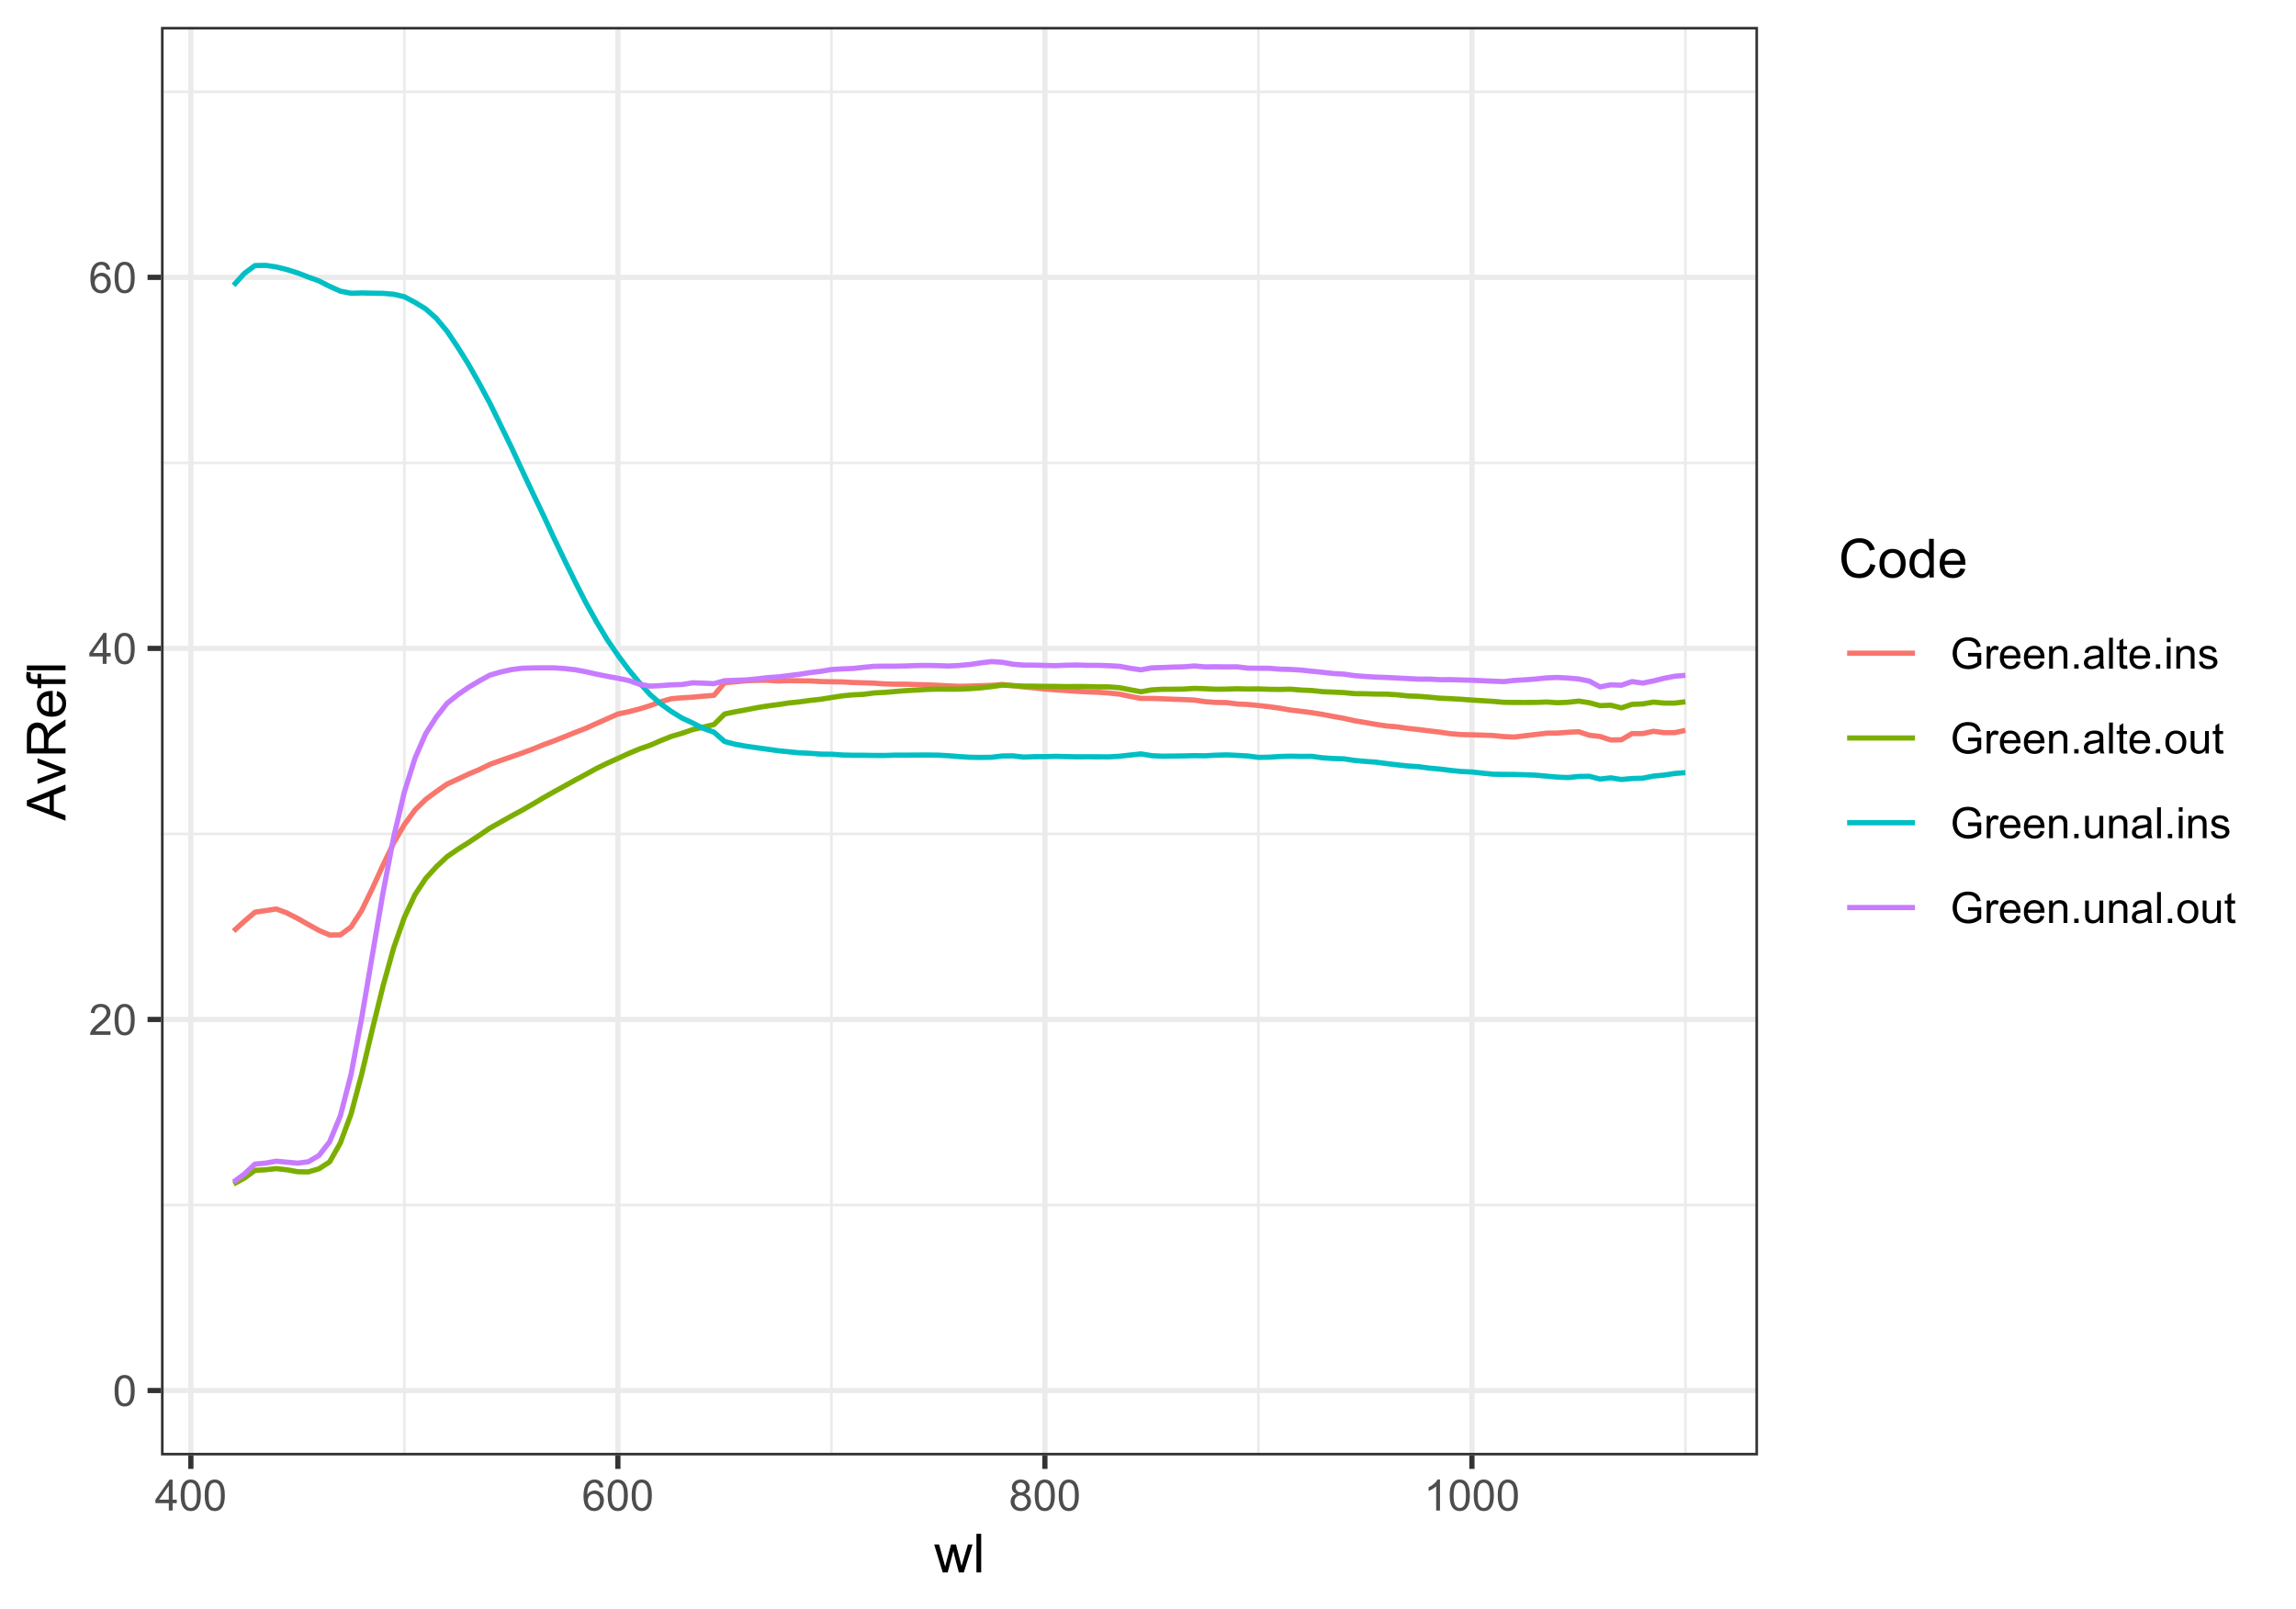 <?xml version="1.0" encoding="UTF-8"?>
<svg xmlns="http://www.w3.org/2000/svg" xmlns:xlink="http://www.w3.org/1999/xlink" width="468pt" height="328pt" viewBox="0 0 468 328" version="1.1">
<defs>
<g>
<symbol overflow="visible" id="glyph0-0">
<path style="stroke:none;" d="M 1.102 0 L 1.102 -5.5 L 5.5 -5.5 L 5.5 0 Z M 1.238 -0.137 L 5.363 -0.137 L 5.363 -5.363 L 1.238 -5.363 Z M 1.238 -0.137 "/>
</symbol>
<symbol overflow="visible" id="glyph0-1">
<path style="stroke:none;" d="M 0.367 -3.105 C 0.363 -3.848 0.438 -4.445 0.594 -4.902 C 0.742 -5.355 0.973 -5.707 1.277 -5.953 C 1.578 -6.199 1.957 -6.32 2.418 -6.324 C 2.754 -6.32 3.051 -6.254 3.309 -6.121 C 3.562 -5.984 3.773 -5.789 3.938 -5.531 C 4.102 -5.273 4.23 -4.961 4.328 -4.594 C 4.422 -4.227 4.469 -3.73 4.473 -3.105 C 4.469 -2.367 4.395 -1.77 4.242 -1.316 C 4.09 -0.859 3.863 -0.508 3.562 -0.262 C 3.258 -0.016 2.875 0.105 2.418 0.109 C 1.809 0.105 1.332 -0.109 0.988 -0.547 C 0.57 -1.066 0.363 -1.922 0.367 -3.105 Z M 1.16 -3.105 C 1.16 -2.07 1.281 -1.379 1.523 -1.039 C 1.766 -0.695 2.062 -0.527 2.418 -0.527 C 2.773 -0.527 3.074 -0.699 3.316 -1.043 C 3.559 -1.387 3.68 -2.074 3.68 -3.105 C 3.68 -4.145 3.559 -4.832 3.316 -5.172 C 3.074 -5.512 2.77 -5.684 2.41 -5.684 C 2.051 -5.684 1.77 -5.531 1.559 -5.234 C 1.293 -4.844 1.16 -4.137 1.16 -3.105 Z M 1.16 -3.105 "/>
</symbol>
<symbol overflow="visible" id="glyph0-2">
<path style="stroke:none;" d="M 4.43 -0.742 L 4.43 0 L 0.266 0 C 0.258 -0.188 0.289 -0.367 0.355 -0.539 C 0.461 -0.82 0.629 -1.098 0.863 -1.375 C 1.094 -1.648 1.434 -1.965 1.879 -2.328 C 2.562 -2.887 3.023 -3.332 3.266 -3.664 C 3.5 -3.988 3.621 -4.301 3.625 -4.594 C 3.621 -4.898 3.512 -5.156 3.297 -5.367 C 3.074 -5.578 2.789 -5.684 2.441 -5.684 C 2.066 -5.684 1.77 -5.57 1.547 -5.348 C 1.32 -5.125 1.207 -4.816 1.207 -4.422 L 0.414 -4.504 C 0.465 -5.094 0.668 -5.543 1.027 -5.855 C 1.379 -6.164 1.855 -6.32 2.457 -6.324 C 3.059 -6.32 3.539 -6.152 3.891 -5.82 C 4.242 -5.484 4.418 -5.07 4.422 -4.578 C 4.418 -4.32 4.367 -4.074 4.266 -3.832 C 4.164 -3.59 3.992 -3.332 3.754 -3.062 C 3.512 -2.793 3.113 -2.426 2.562 -1.957 C 2.094 -1.566 1.797 -1.301 1.664 -1.16 C 1.531 -1.02 1.422 -0.879 1.34 -0.742 Z M 4.43 -0.742 "/>
</symbol>
<symbol overflow="visible" id="glyph0-3">
<path style="stroke:none;" d="M 2.844 0 L 2.844 -1.508 L 0.113 -1.508 L 0.113 -2.219 L 2.988 -6.301 L 3.617 -6.301 L 3.617 -2.219 L 4.469 -2.219 L 4.469 -1.508 L 3.617 -1.508 L 3.617 0 Z M 2.844 -2.219 L 2.844 -5.059 L 0.871 -2.219 Z M 2.844 -2.219 "/>
</symbol>
<symbol overflow="visible" id="glyph0-4">
<path style="stroke:none;" d="M 4.379 -4.758 L 3.609 -4.695 C 3.539 -4.996 3.441 -5.219 3.316 -5.359 C 3.105 -5.574 2.848 -5.684 2.543 -5.688 C 2.297 -5.684 2.078 -5.617 1.895 -5.484 C 1.648 -5.305 1.457 -5.043 1.32 -4.703 C 1.176 -4.363 1.105 -3.879 1.102 -3.25 C 1.285 -3.531 1.512 -3.742 1.781 -3.879 C 2.051 -4.016 2.332 -4.082 2.629 -4.086 C 3.141 -4.082 3.578 -3.895 3.945 -3.516 C 4.305 -3.137 4.488 -2.645 4.492 -2.047 C 4.488 -1.648 4.402 -1.281 4.234 -0.941 C 4.062 -0.602 3.828 -0.34 3.531 -0.16 C 3.23 0.02 2.895 0.105 2.52 0.109 C 1.871 0.105 1.344 -0.129 0.941 -0.602 C 0.531 -1.074 0.328 -1.855 0.332 -2.949 C 0.328 -4.16 0.551 -5.047 1.004 -5.602 C 1.395 -6.082 1.926 -6.32 2.59 -6.324 C 3.086 -6.32 3.492 -6.184 3.809 -5.906 C 4.125 -5.629 4.312 -5.246 4.379 -4.758 Z M 1.219 -2.039 C 1.219 -1.773 1.273 -1.516 1.387 -1.273 C 1.5 -1.027 1.66 -0.844 1.863 -0.719 C 2.066 -0.59 2.277 -0.527 2.504 -0.527 C 2.828 -0.527 3.109 -0.656 3.348 -0.922 C 3.578 -1.184 3.695 -1.543 3.699 -2 C 3.695 -2.43 3.582 -2.773 3.352 -3.027 C 3.117 -3.273 2.824 -3.398 2.477 -3.402 C 2.121 -3.398 1.824 -3.273 1.582 -3.027 C 1.34 -2.773 1.219 -2.445 1.219 -2.039 Z M 1.219 -2.039 "/>
</symbol>
<symbol overflow="visible" id="glyph0-5">
<path style="stroke:none;" d="M 1.555 -3.418 C 1.23 -3.531 0.992 -3.699 0.84 -3.918 C 0.684 -4.133 0.609 -4.395 0.609 -4.699 C 0.609 -5.156 0.773 -5.539 1.102 -5.855 C 1.43 -6.164 1.867 -6.32 2.418 -6.324 C 2.969 -6.32 3.41 -6.16 3.746 -5.844 C 4.078 -5.523 4.246 -5.137 4.25 -4.68 C 4.246 -4.387 4.172 -4.133 4.02 -3.918 C 3.863 -3.699 3.629 -3.531 3.32 -3.418 C 3.707 -3.285 4 -3.082 4.203 -2.805 C 4.402 -2.52 4.504 -2.184 4.508 -1.801 C 4.504 -1.258 4.312 -0.805 3.934 -0.441 C 3.551 -0.074 3.051 0.105 2.434 0.109 C 1.809 0.105 1.309 -0.074 0.926 -0.441 C 0.543 -0.809 0.352 -1.27 0.355 -1.82 C 0.352 -2.23 0.457 -2.574 0.668 -2.852 C 0.875 -3.125 1.168 -3.312 1.555 -3.418 Z M 1.402 -4.727 C 1.398 -4.426 1.496 -4.184 1.688 -3.996 C 1.879 -3.805 2.129 -3.707 2.438 -3.711 C 2.734 -3.707 2.977 -3.801 3.168 -3.992 C 3.355 -4.176 3.449 -4.406 3.453 -4.684 C 3.449 -4.965 3.352 -5.203 3.16 -5.398 C 2.961 -5.586 2.719 -5.684 2.43 -5.688 C 2.129 -5.684 1.883 -5.59 1.691 -5.402 C 1.496 -5.215 1.398 -4.988 1.402 -4.727 Z M 1.152 -1.816 C 1.148 -1.598 1.199 -1.383 1.309 -1.176 C 1.41 -0.969 1.566 -0.809 1.773 -0.695 C 1.98 -0.582 2.203 -0.527 2.441 -0.527 C 2.809 -0.527 3.113 -0.645 3.355 -0.883 C 3.594 -1.121 3.715 -1.426 3.719 -1.793 C 3.715 -2.164 3.59 -2.469 3.344 -2.715 C 3.094 -2.957 2.785 -3.082 2.414 -3.082 C 2.051 -3.082 1.75 -2.961 1.512 -2.719 C 1.27 -2.477 1.148 -2.176 1.152 -1.816 Z M 1.152 -1.816 "/>
</symbol>
<symbol overflow="visible" id="glyph0-6">
<path style="stroke:none;" d="M 3.277 0 L 2.504 0 L 2.504 -4.93 C 2.316 -4.75 2.074 -4.574 1.773 -4.395 C 1.469 -4.215 1.195 -4.082 0.957 -3.996 L 0.957 -4.742 C 1.387 -4.941 1.766 -5.188 2.09 -5.48 C 2.414 -5.77 2.645 -6.051 2.781 -6.324 L 3.277 -6.324 Z M 3.277 0 "/>
</symbol>
<symbol overflow="visible" id="glyph0-7">
<path style="stroke:none;" d="M 3.625 -2.469 L 3.625 -3.211 L 6.297 -3.215 L 6.297 -0.875 C 5.883 -0.547 5.461 -0.301 5.027 -0.137 C 4.59 0.027 4.141 0.105 3.688 0.109 C 3.062 0.105 2.5 -0.023 2 -0.289 C 1.492 -0.551 1.113 -0.934 0.855 -1.438 C 0.598 -1.938 0.469 -2.5 0.469 -3.121 C 0.469 -3.73 0.594 -4.301 0.852 -4.836 C 1.105 -5.363 1.477 -5.758 1.957 -6.02 C 2.438 -6.273 2.992 -6.402 3.621 -6.406 C 4.074 -6.402 4.484 -6.328 4.855 -6.184 C 5.223 -6.035 5.512 -5.832 5.723 -5.566 C 5.93 -5.301 6.09 -4.957 6.199 -4.539 L 5.449 -4.332 C 5.352 -4.648 5.23 -4.902 5.094 -5.086 C 4.953 -5.27 4.754 -5.414 4.492 -5.527 C 4.23 -5.637 3.941 -5.695 3.625 -5.695 C 3.242 -5.695 2.914 -5.637 2.637 -5.52 C 2.359 -5.402 2.133 -5.246 1.965 -5.059 C 1.793 -4.867 1.664 -4.66 1.57 -4.438 C 1.406 -4.047 1.324 -3.625 1.328 -3.172 C 1.324 -2.605 1.422 -2.137 1.617 -1.762 C 1.809 -1.383 2.09 -1.102 2.461 -0.918 C 2.828 -0.734 3.219 -0.645 3.641 -0.645 C 3.996 -0.645 4.348 -0.711 4.695 -0.852 C 5.035 -0.988 5.297 -1.137 5.477 -1.297 L 5.477 -2.469 Z M 3.625 -2.469 "/>
</symbol>
<symbol overflow="visible" id="glyph0-8">
<path style="stroke:none;" d="M 0.57 0 L 0.57 -4.562 L 1.266 -4.562 L 1.266 -3.871 C 1.445 -4.191 1.609 -4.406 1.758 -4.512 C 1.906 -4.613 2.07 -4.664 2.258 -4.668 C 2.516 -4.664 2.781 -4.582 3.051 -4.418 L 2.785 -3.699 C 2.59 -3.809 2.402 -3.867 2.219 -3.867 C 2.047 -3.867 1.895 -3.816 1.762 -3.715 C 1.625 -3.613 1.527 -3.473 1.473 -3.293 C 1.383 -3.016 1.34 -2.715 1.344 -2.391 L 1.344 0 Z M 0.57 0 "/>
</symbol>
<symbol overflow="visible" id="glyph0-9">
<path style="stroke:none;" d="M 3.703 -1.469 L 4.504 -1.371 C 4.375 -0.902 4.141 -0.539 3.801 -0.285 C 3.461 -0.027 3.027 0.098 2.496 0.102 C 1.828 0.098 1.297 -0.102 0.906 -0.512 C 0.512 -0.918 0.316 -1.496 0.32 -2.242 C 0.316 -3.008 0.516 -3.605 0.914 -4.031 C 1.309 -4.453 1.82 -4.664 2.453 -4.668 C 3.059 -4.664 3.555 -4.457 3.945 -4.043 C 4.328 -3.629 4.523 -3.043 4.527 -2.289 C 4.523 -2.242 4.523 -2.176 4.523 -2.086 L 1.121 -2.086 C 1.145 -1.582 1.289 -1.195 1.547 -0.93 C 1.801 -0.66 2.117 -0.527 2.5 -0.531 C 2.781 -0.527 3.023 -0.602 3.227 -0.754 C 3.426 -0.902 3.586 -1.141 3.703 -1.469 Z M 1.164 -2.719 L 3.711 -2.719 C 3.672 -3.102 3.578 -3.387 3.422 -3.582 C 3.172 -3.879 2.852 -4.031 2.461 -4.031 C 2.105 -4.031 1.805 -3.91 1.566 -3.672 C 1.32 -3.434 1.188 -3.117 1.164 -2.719 Z M 1.164 -2.719 "/>
</symbol>
<symbol overflow="visible" id="glyph0-10">
<path style="stroke:none;" d="M 0.578 0 L 0.578 -4.562 L 1.277 -4.562 L 1.277 -3.914 C 1.609 -4.414 2.09 -4.664 2.727 -4.668 C 3 -4.664 3.254 -4.613 3.484 -4.52 C 3.715 -4.418 3.887 -4.289 4.004 -4.129 C 4.113 -3.969 4.195 -3.777 4.246 -3.559 C 4.273 -3.41 4.289 -3.16 4.289 -2.805 L 4.289 0 L 3.516 0 L 3.516 -2.777 C 3.516 -3.09 3.484 -3.324 3.426 -3.484 C 3.363 -3.637 3.258 -3.762 3.105 -3.855 C 2.949 -3.949 2.77 -3.996 2.566 -3.996 C 2.234 -3.996 1.949 -3.891 1.711 -3.68 C 1.469 -3.469 1.348 -3.07 1.352 -2.492 L 1.352 0 Z M 0.578 0 "/>
</symbol>
<symbol overflow="visible" id="glyph0-11">
<path style="stroke:none;" d="M 0.801 0 L 0.801 -0.883 L 1.68 -0.883 L 1.68 0 Z M 0.801 0 "/>
</symbol>
<symbol overflow="visible" id="glyph0-12">
<path style="stroke:none;" d="M 3.559 -0.562 C 3.27 -0.32 2.996 -0.148 2.73 -0.047 C 2.465 0.051 2.18 0.098 1.879 0.102 C 1.375 0.098 0.988 -0.02 0.719 -0.266 C 0.449 -0.508 0.316 -0.82 0.316 -1.203 C 0.316 -1.422 0.367 -1.629 0.469 -1.816 C 0.57 -2 0.703 -2.148 0.871 -2.262 C 1.031 -2.371 1.215 -2.453 1.426 -2.516 C 1.574 -2.551 1.805 -2.59 2.113 -2.629 C 2.734 -2.703 3.195 -2.793 3.492 -2.895 C 3.492 -3 3.492 -3.066 3.496 -3.098 C 3.492 -3.41 3.418 -3.633 3.277 -3.766 C 3.074 -3.938 2.781 -4.023 2.398 -4.027 C 2.031 -4.023 1.762 -3.961 1.59 -3.836 C 1.414 -3.707 1.289 -3.48 1.207 -3.16 L 0.453 -3.262 C 0.516 -3.582 0.629 -3.844 0.789 -4.043 C 0.945 -4.242 1.172 -4.395 1.473 -4.504 C 1.77 -4.609 2.117 -4.664 2.508 -4.668 C 2.898 -4.664 3.215 -4.617 3.457 -4.527 C 3.699 -4.434 3.879 -4.32 3.996 -4.184 C 4.109 -4.043 4.188 -3.867 4.238 -3.656 C 4.258 -3.523 4.27 -3.285 4.273 -2.945 L 4.273 -1.914 C 4.27 -1.191 4.289 -0.734 4.324 -0.547 C 4.355 -0.352 4.418 -0.172 4.52 0 L 3.711 0 C 3.629 -0.16 3.578 -0.348 3.559 -0.562 Z M 3.492 -2.289 C 3.211 -2.172 2.789 -2.074 2.23 -2 C 1.91 -1.949 1.684 -1.898 1.555 -1.844 C 1.422 -1.785 1.32 -1.699 1.25 -1.59 C 1.176 -1.477 1.141 -1.355 1.145 -1.227 C 1.141 -1.016 1.219 -0.844 1.379 -0.707 C 1.531 -0.57 1.762 -0.504 2.062 -0.504 C 2.359 -0.504 2.621 -0.566 2.855 -0.699 C 3.086 -0.824 3.258 -1.004 3.367 -1.234 C 3.449 -1.406 3.492 -1.664 3.492 -2.008 Z M 3.492 -2.289 "/>
</symbol>
<symbol overflow="visible" id="glyph0-13">
<path style="stroke:none;" d="M 0.562 0 L 0.562 -6.301 L 1.336 -6.301 L 1.336 0 Z M 0.562 0 "/>
</symbol>
<symbol overflow="visible" id="glyph0-14">
<path style="stroke:none;" d="M 2.27 -0.691 L 2.379 -0.008 C 2.16 0.039 1.965 0.059 1.797 0.059 C 1.512 0.059 1.293 0.016 1.141 -0.074 C 0.984 -0.16 0.875 -0.277 0.816 -0.422 C 0.75 -0.566 0.719 -0.871 0.723 -1.336 L 0.723 -3.961 L 0.156 -3.961 L 0.156 -4.562 L 0.723 -4.562 L 0.723 -5.695 L 1.492 -6.156 L 1.492 -4.562 L 2.27 -4.562 L 2.27 -3.961 L 1.492 -3.961 L 1.492 -1.293 C 1.488 -1.07 1.5 -0.93 1.531 -0.867 C 1.555 -0.805 1.602 -0.754 1.664 -0.715 C 1.727 -0.676 1.812 -0.656 1.93 -0.66 C 2.012 -0.656 2.125 -0.668 2.27 -0.691 Z M 2.27 -0.691 "/>
</symbol>
<symbol overflow="visible" id="glyph0-15">
<path style="stroke:none;" d="M 0.586 -5.41 L 0.586 -6.301 L 1.359 -6.301 L 1.359 -5.41 Z M 0.586 0 L 0.586 -4.562 L 1.359 -4.562 L 1.359 0 Z M 0.586 0 "/>
</symbol>
<symbol overflow="visible" id="glyph0-16">
<path style="stroke:none;" d="M 0.27 -1.363 L 1.035 -1.484 C 1.078 -1.172 1.199 -0.938 1.395 -0.777 C 1.59 -0.609 1.863 -0.527 2.219 -0.531 C 2.57 -0.527 2.832 -0.602 3.008 -0.75 C 3.176 -0.895 3.262 -1.062 3.266 -1.258 C 3.262 -1.43 3.188 -1.566 3.039 -1.672 C 2.93 -1.734 2.664 -1.824 2.246 -1.934 C 1.676 -2.074 1.285 -2.195 1.066 -2.305 C 0.848 -2.406 0.68 -2.551 0.566 -2.738 C 0.453 -2.918 0.398 -3.125 0.398 -3.352 C 0.398 -3.555 0.445 -3.742 0.539 -3.914 C 0.633 -4.086 0.758 -4.23 0.918 -4.348 C 1.039 -4.434 1.203 -4.508 1.41 -4.574 C 1.617 -4.633 1.84 -4.664 2.078 -4.668 C 2.434 -4.664 2.75 -4.613 3.023 -4.512 C 3.293 -4.406 3.492 -4.266 3.621 -4.09 C 3.75 -3.914 3.84 -3.68 3.891 -3.387 L 3.133 -3.281 C 3.098 -3.516 2.996 -3.699 2.832 -3.832 C 2.664 -3.965 2.434 -4.031 2.137 -4.031 C 1.777 -4.031 1.523 -3.973 1.375 -3.855 C 1.223 -3.738 1.148 -3.598 1.148 -3.441 C 1.148 -3.34 1.18 -3.25 1.242 -3.172 C 1.305 -3.086 1.402 -3.02 1.539 -2.965 C 1.613 -2.934 1.84 -2.867 2.223 -2.766 C 2.766 -2.617 3.148 -2.496 3.367 -2.406 C 3.582 -2.312 3.75 -2.176 3.875 -2 C 3.996 -1.82 4.059 -1.602 4.062 -1.34 C 4.059 -1.078 3.984 -0.836 3.836 -0.609 C 3.684 -0.383 3.465 -0.207 3.184 -0.082 C 2.895 0.039 2.574 0.098 2.223 0.102 C 1.625 0.098 1.172 -0.02 0.863 -0.266 C 0.551 -0.508 0.355 -0.875 0.27 -1.363 Z M 0.27 -1.363 "/>
</symbol>
<symbol overflow="visible" id="glyph0-17">
<path style="stroke:none;" d="M 0.293 -2.281 C 0.293 -3.125 0.527 -3.754 0.996 -4.16 C 1.387 -4.496 1.863 -4.664 2.434 -4.668 C 3.059 -4.664 3.57 -4.457 3.969 -4.051 C 4.363 -3.637 4.562 -3.07 4.566 -2.348 C 4.562 -1.758 4.477 -1.297 4.301 -0.961 C 4.125 -0.625 3.867 -0.363 3.535 -0.176 C 3.195 0.008 2.828 0.098 2.434 0.102 C 1.789 0.098 1.273 -0.102 0.883 -0.512 C 0.488 -0.918 0.293 -1.508 0.293 -2.281 Z M 1.086 -2.281 C 1.082 -1.695 1.211 -1.258 1.469 -0.969 C 1.723 -0.672 2.043 -0.527 2.434 -0.531 C 2.812 -0.527 3.133 -0.672 3.391 -0.969 C 3.645 -1.258 3.773 -1.707 3.773 -2.309 C 3.773 -2.871 3.645 -3.297 3.387 -3.59 C 3.129 -3.879 2.809 -4.023 2.434 -4.027 C 2.043 -4.023 1.723 -3.879 1.469 -3.594 C 1.211 -3.301 1.082 -2.863 1.086 -2.281 Z M 1.086 -2.281 "/>
</symbol>
<symbol overflow="visible" id="glyph0-18">
<path style="stroke:none;" d="M 3.57 0 L 3.57 -0.672 C 3.211 -0.156 2.73 0.098 2.121 0.102 C 1.852 0.098 1.598 0.051 1.367 -0.051 C 1.133 -0.152 0.961 -0.281 0.848 -0.441 C 0.734 -0.594 0.656 -0.785 0.609 -1.016 C 0.578 -1.164 0.562 -1.406 0.562 -1.734 L 0.562 -4.562 L 1.336 -4.562 L 1.336 -2.031 C 1.336 -1.625 1.352 -1.352 1.383 -1.215 C 1.43 -1.008 1.531 -0.848 1.691 -0.734 C 1.848 -0.617 2.043 -0.562 2.277 -0.562 C 2.508 -0.562 2.727 -0.621 2.93 -0.738 C 3.133 -0.855 3.273 -1.016 3.359 -1.227 C 3.441 -1.43 3.484 -1.727 3.488 -2.117 L 3.488 -4.562 L 4.262 -4.562 L 4.262 0 Z M 3.57 0 "/>
</symbol>
<symbol overflow="visible" id="glyph1-0">
<path style="stroke:none;" d="M 1.375 0 L 1.375 -6.875 L 6.875 -6.875 L 6.875 0 Z M 1.547 -0.172 L 6.703 -0.172 L 6.703 -6.703 L 1.547 -6.703 Z M 1.547 -0.172 "/>
</symbol>
<symbol overflow="visible" id="glyph1-1">
<path style="stroke:none;" d="M 1.777 0 L 0.031 -5.703 L 1.031 -5.703 L 1.938 -2.41 L 2.277 -1.188 C 2.289 -1.246 2.387 -1.637 2.574 -2.363 L 3.48 -5.703 L 4.473 -5.703 L 5.328 -2.395 L 5.613 -1.305 L 5.941 -2.406 L 6.918 -5.703 L 7.859 -5.703 L 6.074 0 L 5.07 0 L 4.164 -3.414 L 3.941 -4.387 L 2.789 0 Z M 1.777 0 "/>
</symbol>
<symbol overflow="visible" id="glyph1-2">
<path style="stroke:none;" d="M 0.703 0 L 0.703 -7.875 L 1.672 -7.875 L 1.672 0 Z M 0.703 0 "/>
</symbol>
<symbol overflow="visible" id="glyph1-3">
<path style="stroke:none;" d="M 6.469 -2.762 L 7.508 -2.496 C 7.285 -1.641 6.895 -0.988 6.328 -0.539 C 5.758 -0.094 5.062 0.129 4.25 0.133 C 3.398 0.129 2.707 -0.039 2.176 -0.383 C 1.641 -0.727 1.238 -1.227 0.961 -1.883 C 0.684 -2.535 0.543 -3.242 0.547 -3.996 C 0.543 -4.816 0.699 -5.531 1.016 -6.141 C 1.328 -6.75 1.777 -7.211 2.355 -7.531 C 2.934 -7.844 3.57 -8.004 4.266 -8.008 C 5.051 -8.004 5.711 -7.805 6.25 -7.406 C 6.785 -7.004 7.16 -6.438 7.375 -5.715 L 6.348 -5.473 C 6.16 -6.043 5.895 -6.457 5.551 -6.723 C 5.199 -6.98 4.766 -7.113 4.242 -7.117 C 3.637 -7.113 3.129 -6.969 2.727 -6.68 C 2.316 -6.391 2.031 -6 1.867 -5.512 C 1.699 -5.023 1.617 -4.52 1.621 -4 C 1.617 -3.328 1.715 -2.742 1.914 -2.246 C 2.105 -1.746 2.41 -1.375 2.824 -1.129 C 3.234 -0.879 3.68 -0.754 4.164 -0.758 C 4.746 -0.754 5.238 -0.922 5.645 -1.262 C 6.043 -1.594 6.32 -2.094 6.469 -2.762 Z M 6.469 -2.762 "/>
</symbol>
<symbol overflow="visible" id="glyph1-4">
<path style="stroke:none;" d="M 0.367 -2.852 C 0.363 -3.906 0.656 -4.688 1.246 -5.199 C 1.734 -5.617 2.332 -5.828 3.039 -5.832 C 3.82 -5.828 4.461 -5.574 4.961 -5.062 C 5.457 -4.547 5.707 -3.836 5.711 -2.934 C 5.707 -2.195 5.598 -1.617 5.379 -1.199 C 5.156 -0.777 4.832 -0.449 4.414 -0.219 C 3.992 0.016 3.535 0.129 3.039 0.129 C 2.238 0.129 1.594 -0.125 1.105 -0.637 C 0.609 -1.148 0.363 -1.887 0.367 -2.852 Z M 1.359 -2.852 C 1.359 -2.121 1.516 -1.574 1.836 -1.211 C 2.152 -0.844 2.555 -0.66 3.039 -0.664 C 3.516 -0.66 3.914 -0.844 4.234 -1.211 C 4.551 -1.574 4.711 -2.133 4.715 -2.883 C 4.711 -3.586 4.551 -4.117 4.234 -4.484 C 3.91 -4.844 3.512 -5.027 3.039 -5.031 C 2.555 -5.027 2.152 -4.848 1.836 -4.488 C 1.516 -4.129 1.359 -3.582 1.359 -2.852 Z M 1.359 -2.852 "/>
</symbol>
<symbol overflow="visible" id="glyph1-5">
<path style="stroke:none;" d="M 4.426 0 L 4.426 -0.719 C 4.059 -0.152 3.527 0.129 2.832 0.129 C 2.371 0.129 1.953 0.004 1.574 -0.246 C 1.191 -0.496 0.895 -0.844 0.688 -1.297 C 0.477 -1.742 0.375 -2.262 0.375 -2.848 C 0.375 -3.414 0.469 -3.93 0.66 -4.395 C 0.848 -4.859 1.133 -5.215 1.516 -5.461 C 1.895 -5.707 2.32 -5.828 2.789 -5.832 C 3.133 -5.828 3.438 -5.758 3.707 -5.613 C 3.973 -5.469 4.191 -5.277 4.359 -5.047 L 4.359 -7.875 L 5.324 -7.875 L 5.324 0 Z M 1.371 -2.848 C 1.371 -2.113 1.523 -1.566 1.832 -1.207 C 2.137 -0.844 2.5 -0.66 2.922 -0.664 C 3.34 -0.66 3.699 -0.836 3.996 -1.184 C 4.293 -1.527 4.441 -2.055 4.441 -2.766 C 4.441 -3.547 4.289 -4.117 3.988 -4.484 C 3.688 -4.844 3.316 -5.027 2.879 -5.031 C 2.445 -5.027 2.086 -4.852 1.801 -4.504 C 1.512 -4.152 1.371 -3.602 1.371 -2.848 Z M 1.371 -2.848 "/>
</symbol>
<symbol overflow="visible" id="glyph1-6">
<path style="stroke:none;" d="M 4.629 -1.836 L 5.629 -1.715 C 5.469 -1.125 5.176 -0.672 4.75 -0.352 C 4.324 -0.031 3.781 0.129 3.121 0.129 C 2.281 0.129 1.617 -0.125 1.133 -0.641 C 0.641 -1.152 0.398 -1.875 0.402 -2.805 C 0.398 -3.762 0.645 -4.504 1.145 -5.035 C 1.637 -5.562 2.277 -5.828 3.066 -5.832 C 3.824 -5.828 4.449 -5.57 4.934 -5.051 C 5.418 -4.531 5.66 -3.801 5.66 -2.863 C 5.66 -2.805 5.656 -2.719 5.656 -2.605 L 1.402 -2.605 C 1.434 -1.977 1.613 -1.496 1.934 -1.164 C 2.25 -0.828 2.645 -0.66 3.125 -0.664 C 3.477 -0.66 3.781 -0.754 4.031 -0.945 C 4.281 -1.129 4.48 -1.426 4.629 -1.836 Z M 1.457 -3.398 L 4.641 -3.398 C 4.598 -3.879 4.473 -4.238 4.273 -4.48 C 3.961 -4.852 3.562 -5.039 3.078 -5.039 C 2.629 -5.039 2.258 -4.891 1.957 -4.594 C 1.652 -4.297 1.484 -3.898 1.457 -3.398 Z M 1.457 -3.398 "/>
</symbol>
<symbol overflow="visible" id="glyph2-0">
<path style="stroke:none;" d="M 0 -1.375 L -6.875 -1.375 L -6.875 -6.875 L 0 -6.875 Z M -0.172 -1.547 L -0.172 -6.703 L -6.703 -6.703 L -6.703 -1.547 Z M -0.172 -1.547 "/>
</symbol>
<symbol overflow="visible" id="glyph2-1">
<path style="stroke:none;" d="M 0 0.016 L -7.875 -3.008 L -7.875 -4.129 L 0 -7.352 L 0 -6.164 L -2.383 -5.246 L -2.383 -1.957 L 0 -1.09 Z M -3.234 -2.258 L -3.234 -4.926 L -5.414 -4.102 C -6.074 -3.852 -6.617 -3.664 -7.047 -3.547 C -6.539 -3.441 -6.039 -3.301 -5.543 -3.121 Z M -3.234 -2.258 "/>
</symbol>
<symbol overflow="visible" id="glyph2-2">
<path style="stroke:none;" d="M 0 -2.309 L -5.703 -0.141 L -5.703 -1.16 L -2.289 -2.383 C -1.918 -2.512 -1.535 -2.633 -1.137 -2.75 C -1.438 -2.832 -1.797 -2.953 -2.223 -3.109 L -5.703 -4.379 L -5.703 -5.371 L 0 -3.211 Z M 0 -2.309 "/>
</symbol>
<symbol overflow="visible" id="glyph2-3">
<path style="stroke:none;" d="M 0 -0.863 L -7.875 -0.863 L -7.875 -4.355 C -7.875 -5.055 -7.801 -5.59 -7.66 -5.957 C -7.516 -6.32 -7.266 -6.613 -6.91 -6.832 C -6.551 -7.051 -6.156 -7.16 -5.727 -7.16 C -5.164 -7.16 -4.695 -6.977 -4.312 -6.617 C -3.93 -6.25 -3.684 -5.691 -3.582 -4.941 C -3.445 -5.215 -3.316 -5.426 -3.191 -5.57 C -2.906 -5.871 -2.559 -6.16 -2.145 -6.434 L 0 -7.805 L 0 -6.492 L -1.637 -5.453 C -2.105 -5.145 -2.469 -4.895 -2.723 -4.699 C -2.969 -4.504 -3.145 -4.328 -3.246 -4.172 C -3.348 -4.016 -3.418 -3.855 -3.457 -3.695 C -3.48 -3.574 -3.492 -3.383 -3.496 -3.117 L -3.496 -1.906 L 0 -1.906 Z M -4.398 -1.906 L -4.398 -4.148 C -4.395 -4.621 -4.445 -4.992 -4.547 -5.262 C -4.645 -5.531 -4.801 -5.734 -5.02 -5.875 C -5.234 -6.012 -5.469 -6.082 -5.727 -6.086 C -6.094 -6.082 -6.402 -5.945 -6.645 -5.68 C -6.883 -5.406 -7 -4.98 -7.004 -4.398 L -7.004 -1.906 Z M -4.398 -1.906 "/>
</symbol>
<symbol overflow="visible" id="glyph2-4">
<path style="stroke:none;" d="M -1.836 -4.629 L -1.715 -5.629 C -1.125 -5.469 -0.672 -5.176 -0.352 -4.75 C -0.031 -4.324 0.129 -3.781 0.129 -3.121 C 0.129 -2.281 -0.125 -1.617 -0.641 -1.133 C -1.152 -0.641 -1.875 -0.398 -2.805 -0.402 C -3.762 -0.398 -4.504 -0.645 -5.035 -1.145 C -5.562 -1.637 -5.828 -2.277 -5.832 -3.066 C -5.828 -3.824 -5.57 -4.449 -5.051 -4.934 C -4.531 -5.418 -3.801 -5.66 -2.863 -5.66 C -2.805 -5.66 -2.719 -5.656 -2.605 -5.656 L -2.605 -1.402 C -1.977 -1.434 -1.496 -1.613 -1.164 -1.934 C -0.828 -2.25 -0.66 -2.645 -0.664 -3.125 C -0.66 -3.477 -0.754 -3.781 -0.941 -4.031 C -1.125 -4.281 -1.422 -4.48 -1.836 -4.629 Z M -3.398 -1.457 L -3.398 -4.641 C -3.879 -4.598 -4.238 -4.473 -4.48 -4.273 C -4.852 -3.961 -5.039 -3.562 -5.039 -3.078 C -5.039 -2.629 -4.891 -2.258 -4.594 -1.957 C -4.297 -1.652 -3.898 -1.484 -3.398 -1.457 Z M -3.398 -1.457 "/>
</symbol>
<symbol overflow="visible" id="glyph2-5">
<path style="stroke:none;" d="M 0 -0.957 L -4.953 -0.957 L -4.953 -0.102 L -5.703 -0.102 L -5.703 -0.957 L -6.312 -0.957 C -6.691 -0.953 -6.977 -0.988 -7.164 -1.059 C -7.41 -1.148 -7.613 -1.312 -7.773 -1.551 C -7.926 -1.781 -8.004 -2.109 -8.008 -2.535 C -8.004 -2.805 -7.973 -3.105 -7.91 -3.438 L -7.07 -3.293 C -7.102 -3.09 -7.117 -2.898 -7.121 -2.723 C -7.117 -2.426 -7.055 -2.219 -6.934 -2.098 C -6.805 -1.977 -6.57 -1.914 -6.23 -1.918 L -5.703 -1.918 L -5.703 -3.031 L -4.953 -3.031 L -4.953 -1.918 L 0 -1.918 Z M 0 -0.957 "/>
</symbol>
<symbol overflow="visible" id="glyph2-6">
<path style="stroke:none;" d="M 0 -0.703 L -7.875 -0.703 L -7.875 -1.672 L 0 -1.672 Z M 0 -0.703 "/>
</symbol>
</g>
<clipPath id="clip1">
  <path d="M 32.812 5.48 L 358.344 5.48 L 358.344 296.676 L 32.812 296.676 Z M 32.812 5.48 "/>
</clipPath>
<clipPath id="clip2">
  <path d="M 32.812 245 L 358.344 245 L 358.344 246 L 32.812 246 Z M 32.812 245 "/>
</clipPath>
<clipPath id="clip3">
  <path d="M 32.812 169 L 358.344 169 L 358.344 171 L 32.812 171 Z M 32.812 169 "/>
</clipPath>
<clipPath id="clip4">
  <path d="M 32.812 94 L 358.344 94 L 358.344 95 L 32.812 95 Z M 32.812 94 "/>
</clipPath>
<clipPath id="clip5">
  <path d="M 32.812 18 L 358.344 18 L 358.344 19 L 32.812 19 Z M 32.812 18 "/>
</clipPath>
<clipPath id="clip6">
  <path d="M 82 5.48 L 83 5.48 L 83 296.676 L 82 296.676 Z M 82 5.48 "/>
</clipPath>
<clipPath id="clip7">
  <path d="M 169 5.48 L 170 5.48 L 170 296.676 L 169 296.676 Z M 169 5.48 "/>
</clipPath>
<clipPath id="clip8">
  <path d="M 256 5.48 L 257 5.48 L 257 296.676 L 256 296.676 Z M 256 5.48 "/>
</clipPath>
<clipPath id="clip9">
  <path d="M 343 5.48 L 344 5.48 L 344 296.676 L 343 296.676 Z M 343 5.48 "/>
</clipPath>
<clipPath id="clip10">
  <path d="M 32.812 282 L 358.344 282 L 358.344 284 L 32.812 284 Z M 32.812 282 "/>
</clipPath>
<clipPath id="clip11">
  <path d="M 32.812 207 L 358.344 207 L 358.344 209 L 32.812 209 Z M 32.812 207 "/>
</clipPath>
<clipPath id="clip12">
  <path d="M 32.812 131 L 358.344 131 L 358.344 133 L 32.812 133 Z M 32.812 131 "/>
</clipPath>
<clipPath id="clip13">
  <path d="M 32.812 56 L 358.344 56 L 358.344 58 L 32.812 58 Z M 32.812 56 "/>
</clipPath>
<clipPath id="clip14">
  <path d="M 38 5.48 L 40 5.48 L 40 296.676 L 38 296.676 Z M 38 5.48 "/>
</clipPath>
<clipPath id="clip15">
  <path d="M 125 5.48 L 127 5.48 L 127 296.676 L 125 296.676 Z M 125 5.48 "/>
</clipPath>
<clipPath id="clip16">
  <path d="M 212 5.48 L 214 5.48 L 214 296.676 L 212 296.676 Z M 212 5.48 "/>
</clipPath>
<clipPath id="clip17">
  <path d="M 299 5.48 L 301 5.48 L 301 296.676 L 299 296.676 Z M 299 5.48 "/>
</clipPath>
<clipPath id="clip18">
  <path d="M 32.812 5.48 L 358.344 5.48 L 358.344 296.676 L 32.812 296.676 Z M 32.812 5.48 "/>
</clipPath>
</defs>
<g id="surface1">
<rect x="0" y="0" width="468" height="328" style="fill:rgb(100%,100%,100%);fill-opacity:1;stroke:none;"/>
<rect x="0" y="0" width="468" height="328" style="fill:rgb(100%,100%,100%);fill-opacity:1;stroke:none;"/>
<path style="fill:none;stroke-width:1.067;stroke-linecap:round;stroke-linejoin:round;stroke:rgb(100%,100%,100%);stroke-opacity:1;stroke-miterlimit:10;" d="M 0 328 L 468 328 L 468 0 L 0 0 Z M 0 328 "/>
<g clip-path="url(#clip1)" clip-rule="nonzero">
<path style=" stroke:none;fill-rule:nonzero;fill:rgb(100%,100%,100%);fill-opacity:1;" d="M 32.812 296.676 L 358.344 296.676 L 358.344 5.48 L 32.812 5.48 Z M 32.812 296.676 "/>
</g>
<g clip-path="url(#clip2)" clip-rule="nonzero">
<path style="fill:none;stroke-width:0.533;stroke-linecap:butt;stroke-linejoin:round;stroke:rgb(92.157%,92.157%,92.157%);stroke-opacity:1;stroke-miterlimit:10;" d="M 32.812 245.621 L 358.344 245.621 "/>
</g>
<g clip-path="url(#clip3)" clip-rule="nonzero">
<path style="fill:none;stroke-width:0.533;stroke-linecap:butt;stroke-linejoin:round;stroke:rgb(92.157%,92.157%,92.157%);stroke-opacity:1;stroke-miterlimit:10;" d="M 32.812 169.988 L 358.344 169.988 "/>
</g>
<g clip-path="url(#clip4)" clip-rule="nonzero">
<path style="fill:none;stroke-width:0.533;stroke-linecap:butt;stroke-linejoin:round;stroke:rgb(92.157%,92.157%,92.157%);stroke-opacity:1;stroke-miterlimit:10;" d="M 32.812 94.352 L 358.344 94.352 "/>
</g>
<g clip-path="url(#clip5)" clip-rule="nonzero">
<path style="fill:none;stroke-width:0.533;stroke-linecap:butt;stroke-linejoin:round;stroke:rgb(92.157%,92.157%,92.157%);stroke-opacity:1;stroke-miterlimit:10;" d="M 32.812 18.715 L 358.344 18.715 "/>
</g>
<g clip-path="url(#clip6)" clip-rule="nonzero">
<path style="fill:none;stroke-width:0.533;stroke-linecap:butt;stroke-linejoin:round;stroke:rgb(92.157%,92.157%,92.157%);stroke-opacity:1;stroke-miterlimit:10;" d="M 82.426 296.676 L 82.426 5.48 "/>
</g>
<g clip-path="url(#clip7)" clip-rule="nonzero">
<path style="fill:none;stroke-width:0.533;stroke-linecap:butt;stroke-linejoin:round;stroke:rgb(92.157%,92.157%,92.157%);stroke-opacity:1;stroke-miterlimit:10;" d="M 169.465 296.676 L 169.465 5.48 "/>
</g>
<g clip-path="url(#clip8)" clip-rule="nonzero">
<path style="fill:none;stroke-width:0.533;stroke-linecap:butt;stroke-linejoin:round;stroke:rgb(92.157%,92.157%,92.157%);stroke-opacity:1;stroke-miterlimit:10;" d="M 256.508 296.676 L 256.508 5.48 "/>
</g>
<g clip-path="url(#clip9)" clip-rule="nonzero">
<path style="fill:none;stroke-width:0.533;stroke-linecap:butt;stroke-linejoin:round;stroke:rgb(92.157%,92.157%,92.157%);stroke-opacity:1;stroke-miterlimit:10;" d="M 343.547 296.676 L 343.547 5.48 "/>
</g>
<g clip-path="url(#clip10)" clip-rule="nonzero">
<path style="fill:none;stroke-width:1.067;stroke-linecap:butt;stroke-linejoin:round;stroke:rgb(92.157%,92.157%,92.157%);stroke-opacity:1;stroke-miterlimit:10;" d="M 32.812 283.441 L 358.344 283.441 "/>
</g>
<g clip-path="url(#clip11)" clip-rule="nonzero">
<path style="fill:none;stroke-width:1.067;stroke-linecap:butt;stroke-linejoin:round;stroke:rgb(92.157%,92.157%,92.157%);stroke-opacity:1;stroke-miterlimit:10;" d="M 32.812 207.805 L 358.344 207.805 "/>
</g>
<g clip-path="url(#clip12)" clip-rule="nonzero">
<path style="fill:none;stroke-width:1.067;stroke-linecap:butt;stroke-linejoin:round;stroke:rgb(92.157%,92.157%,92.157%);stroke-opacity:1;stroke-miterlimit:10;" d="M 32.812 132.168 L 358.344 132.168 "/>
</g>
<g clip-path="url(#clip13)" clip-rule="nonzero">
<path style="fill:none;stroke-width:1.067;stroke-linecap:butt;stroke-linejoin:round;stroke:rgb(92.157%,92.157%,92.157%);stroke-opacity:1;stroke-miterlimit:10;" d="M 32.812 56.535 L 358.344 56.535 "/>
</g>
<g clip-path="url(#clip14)" clip-rule="nonzero">
<path style="fill:none;stroke-width:1.067;stroke-linecap:butt;stroke-linejoin:round;stroke:rgb(92.157%,92.157%,92.157%);stroke-opacity:1;stroke-miterlimit:10;" d="M 38.906 296.676 L 38.906 5.48 "/>
</g>
<g clip-path="url(#clip15)" clip-rule="nonzero">
<path style="fill:none;stroke-width:1.067;stroke-linecap:butt;stroke-linejoin:round;stroke:rgb(92.157%,92.157%,92.157%);stroke-opacity:1;stroke-miterlimit:10;" d="M 125.945 296.676 L 125.945 5.48 "/>
</g>
<g clip-path="url(#clip16)" clip-rule="nonzero">
<path style="fill:none;stroke-width:1.067;stroke-linecap:butt;stroke-linejoin:round;stroke:rgb(92.157%,92.157%,92.157%);stroke-opacity:1;stroke-miterlimit:10;" d="M 212.984 296.676 L 212.984 5.48 "/>
</g>
<g clip-path="url(#clip17)" clip-rule="nonzero">
<path style="fill:none;stroke-width:1.067;stroke-linecap:butt;stroke-linejoin:round;stroke:rgb(92.157%,92.157%,92.157%);stroke-opacity:1;stroke-miterlimit:10;" d="M 300.027 296.676 L 300.027 5.48 "/>
</g>
<path style="fill:none;stroke-width:1.067;stroke-linecap:butt;stroke-linejoin:round;stroke:rgb(97.255%,46.275%,42.745%);stroke-opacity:1;stroke-miterlimit:10;" d="M 47.609 189.797 L 49.785 187.805 L 51.961 185.945 L 54.137 185.617 L 56.312 185.281 L 58.488 186.094 L 60.664 187.211 L 62.844 188.449 L 65.02 189.652 L 67.195 190.59 L 69.371 190.57 L 71.547 188.961 L 73.723 185.582 L 75.898 181.109 L 78.074 176.332 L 80.25 171.812 L 82.426 168.066 L 84.602 165.09 L 86.777 162.945 L 88.953 161.336 L 91.129 159.816 L 93.305 158.82 L 95.48 157.801 L 97.656 156.883 L 99.832 155.816 L 102.012 155.031 L 104.188 154.277 L 106.363 153.52 L 108.539 152.711 L 110.715 151.824 L 112.891 151.035 L 115.066 150.172 L 117.242 149.293 L 119.418 148.453 L 121.594 147.465 L 123.77 146.512 L 125.945 145.543 L 128.121 145.082 L 130.297 144.523 L 132.473 143.852 L 134.648 143.043 L 136.824 142.434 L 139.004 142.234 L 141.18 142.113 L 143.355 141.91 L 145.531 141.734 L 147.707 139.156 L 149.883 138.984 L 152.059 138.766 L 154.234 138.68 L 156.41 138.66 L 158.586 138.82 L 160.762 138.738 L 162.938 138.773 L 165.113 138.793 L 167.289 138.922 L 169.465 138.965 L 171.641 138.996 L 173.816 139.117 L 175.992 139.18 L 178.172 139.254 L 180.348 139.406 L 182.523 139.461 L 184.699 139.465 L 186.875 139.543 L 189.051 139.59 L 191.227 139.691 L 193.402 139.812 L 195.578 139.902 L 197.754 139.844 L 199.93 139.77 L 202.105 139.707 L 204.281 139.527 L 206.457 139.758 L 208.633 140.02 L 210.809 140.215 L 212.984 140.453 L 215.164 140.621 L 217.34 140.762 L 219.516 140.914 L 221.691 141.02 L 223.867 141.121 L 226.043 141.262 L 228.219 141.492 L 230.395 141.957 L 232.57 142.363 L 234.746 142.367 L 236.922 142.438 L 239.098 142.531 L 241.273 142.598 L 243.449 142.699 L 245.625 143.02 L 247.801 143.184 L 249.977 143.211 L 252.152 143.496 L 254.332 143.598 L 256.508 143.812 L 258.684 144.051 L 260.859 144.355 L 263.035 144.734 L 265.211 144.984 L 267.387 145.27 L 269.562 145.621 L 271.738 146.035 L 273.914 146.418 L 276.09 146.914 L 278.266 147.27 L 280.441 147.652 L 282.617 147.98 L 284.793 148.16 L 286.969 148.473 L 289.145 148.707 L 291.324 148.98 L 293.5 149.238 L 295.676 149.562 L 297.852 149.734 L 300.027 149.781 L 302.203 149.848 L 304.379 149.926 L 306.555 150.148 L 308.73 150.234 L 310.906 149.965 L 313.082 149.711 L 315.258 149.449 L 317.434 149.426 L 319.609 149.262 L 321.785 149.156 L 323.961 149.871 L 326.137 150.117 L 328.312 150.836 L 330.492 150.789 L 332.668 149.527 L 334.844 149.535 L 337.02 149.059 L 339.195 149.344 L 341.371 149.34 L 343.547 148.875 "/>
<path style="fill:none;stroke-width:1.067;stroke-linecap:butt;stroke-linejoin:round;stroke:rgb(48.627%,68.235%,0%);stroke-opacity:1;stroke-miterlimit:10;" d="M 47.609 241.348 L 49.785 240.152 L 51.961 238.562 L 54.137 238.441 L 56.312 238.207 L 58.488 238.449 L 60.664 238.84 L 62.844 238.879 L 65.02 238.246 L 67.195 236.828 L 69.371 232.988 L 71.547 227.109 L 73.723 218.973 L 75.898 209.809 L 78.074 200.988 L 80.25 193.184 L 82.426 186.988 L 84.602 182.344 L 86.777 179.055 L 88.953 176.664 L 91.129 174.625 L 93.305 173.121 L 95.48 171.75 L 97.656 170.297 L 99.832 168.816 L 102.012 167.586 L 104.188 166.363 L 106.363 165.184 L 108.539 163.938 L 110.715 162.641 L 112.891 161.41 L 115.066 160.215 L 117.242 159.004 L 119.418 157.84 L 121.594 156.633 L 123.77 155.574 L 125.945 154.598 L 128.121 153.594 L 130.297 152.68 L 132.473 151.922 L 134.648 150.984 L 136.824 150.109 L 139.004 149.465 L 141.18 148.723 L 143.355 148.215 L 145.531 147.688 L 147.707 145.535 L 149.883 145.082 L 152.059 144.688 L 154.234 144.258 L 156.41 143.906 L 158.586 143.625 L 160.762 143.289 L 162.938 143.07 L 165.113 142.77 L 167.289 142.531 L 169.465 142.184 L 171.641 141.844 L 173.816 141.637 L 175.992 141.535 L 178.172 141.246 L 180.348 141.133 L 182.523 140.945 L 184.699 140.773 L 186.875 140.652 L 189.051 140.523 L 191.227 140.461 L 193.402 140.477 L 195.578 140.469 L 197.754 140.375 L 199.93 140.207 L 202.105 139.961 L 204.281 139.656 L 206.457 139.758 L 208.633 139.855 L 210.809 139.867 L 212.984 139.906 L 215.164 139.91 L 217.34 139.957 L 219.516 139.93 L 221.691 139.953 L 223.867 140.016 L 226.043 140.016 L 228.219 140.18 L 230.395 140.598 L 232.57 141 L 234.746 140.625 L 236.922 140.5 L 239.098 140.492 L 241.273 140.457 L 243.449 140.32 L 245.625 140.383 L 247.801 140.484 L 249.977 140.465 L 252.152 140.395 L 254.332 140.449 L 256.508 140.422 L 258.684 140.504 L 260.859 140.531 L 263.035 140.477 L 265.211 140.656 L 267.387 140.75 L 269.562 140.984 L 271.738 141.078 L 273.914 141.176 L 276.09 141.391 L 278.266 141.41 L 280.441 141.477 L 282.617 141.492 L 284.793 141.621 L 286.969 141.859 L 289.145 141.934 L 291.324 142.105 L 293.5 142.316 L 295.676 142.414 L 297.852 142.535 L 300.027 142.699 L 304.379 142.965 L 306.555 143.156 L 308.73 143.184 L 310.906 143.188 L 313.082 143.176 L 315.258 143.094 L 317.434 143.242 L 319.609 143.152 L 321.785 142.91 L 323.961 143.238 L 326.137 143.836 L 328.312 143.75 L 330.492 144.293 L 332.668 143.57 L 334.844 143.484 L 337.02 143.113 L 339.195 143.312 L 341.371 143.316 L 343.547 143.051 "/>
<path style="fill:none;stroke-width:1.067;stroke-linecap:butt;stroke-linejoin:round;stroke:rgb(0%,74.902%,76.863%);stroke-opacity:1;stroke-miterlimit:10;" d="M 47.609 58.164 L 49.785 55.754 L 51.961 54.133 L 54.137 54.094 L 56.312 54.41 L 58.488 54.953 L 60.664 55.629 L 62.844 56.477 L 65.02 57.266 L 67.195 58.371 L 69.371 59.348 L 71.547 59.777 L 73.723 59.715 L 75.898 59.766 L 78.074 59.793 L 80.25 59.98 L 82.426 60.488 L 84.602 61.645 L 86.777 62.969 L 88.953 64.91 L 91.129 67.523 L 93.305 70.762 L 95.48 74.234 L 97.656 78.094 L 99.832 82.145 L 102.012 86.598 L 104.188 91.062 L 106.363 95.758 L 108.539 100.391 L 110.715 104.93 L 112.891 109.625 L 115.066 114.16 L 117.242 118.594 L 119.418 122.852 L 121.594 126.758 L 123.77 130.383 L 125.945 133.562 L 128.121 136.48 L 130.297 139.113 L 132.473 141.535 L 134.648 143.449 L 136.824 145.016 L 139.004 146.359 L 141.18 147.371 L 143.355 148.48 L 145.531 149.25 L 147.707 151.156 L 149.883 151.715 L 152.059 152.102 L 154.234 152.41 L 158.586 153.02 L 160.762 153.242 L 162.938 153.449 L 165.113 153.551 L 167.289 153.715 L 169.465 153.738 L 171.641 153.891 L 173.816 153.953 L 175.992 153.953 L 178.172 153.988 L 180.348 153.992 L 182.523 153.922 L 184.699 153.926 L 186.875 153.91 L 189.051 153.902 L 191.227 153.93 L 193.402 154.047 L 195.578 154.227 L 197.754 154.359 L 199.93 154.395 L 202.105 154.359 L 204.281 154.098 L 206.457 154.074 L 208.633 154.324 L 210.809 154.242 L 212.984 154.23 L 215.164 154.168 L 217.34 154.223 L 219.516 154.27 L 221.691 154.258 L 223.867 154.266 L 226.043 154.277 L 228.219 154.145 L 230.395 153.906 L 232.57 153.672 L 234.746 154.035 L 236.922 154.141 L 239.098 154.113 L 241.273 154.082 L 243.449 154.027 L 245.625 154.059 L 247.801 153.941 L 249.977 153.875 L 252.152 153.977 L 254.332 154.094 L 256.508 154.383 L 258.684 154.344 L 260.859 154.207 L 263.035 154.141 L 265.211 154.188 L 267.387 154.168 L 269.562 154.469 L 271.738 154.613 L 273.914 154.676 L 276.09 155.004 L 278.266 155.203 L 280.441 155.352 L 282.617 155.645 L 284.793 155.902 L 286.969 156.137 L 289.145 156.277 L 291.324 156.57 L 293.5 156.766 L 295.676 157.035 L 297.852 157.258 L 300.027 157.355 L 302.203 157.602 L 304.379 157.809 L 306.555 157.844 L 308.73 157.859 L 310.906 157.926 L 313.082 158.008 L 315.258 158.211 L 317.434 158.402 L 319.609 158.496 L 321.785 158.27 L 323.961 158.238 L 326.137 158.805 L 328.312 158.551 L 330.492 158.887 L 332.668 158.691 L 334.844 158.629 L 337.02 158.191 L 339.195 157.992 L 341.371 157.66 L 343.547 157.488 "/>
<path style="fill:none;stroke-width:1.067;stroke-linecap:butt;stroke-linejoin:round;stroke:rgb(78.039%,48.627%,100%);stroke-opacity:1;stroke-miterlimit:10;" d="M 47.609 240.93 L 49.785 239.332 L 51.961 237.289 L 54.137 237.082 L 56.312 236.695 L 58.488 236.895 L 60.664 237.098 L 62.844 236.82 L 65.02 235.527 L 67.195 232.727 L 69.371 227.457 L 71.547 219.051 L 73.723 207.484 L 75.898 194.691 L 78.074 181.945 L 80.25 170.609 L 82.426 161.434 L 84.602 154.52 L 86.777 149.531 L 88.953 146.133 L 91.129 143.363 L 93.305 141.617 L 95.48 140.121 L 97.656 138.824 L 99.832 137.625 L 102.012 136.988 L 104.188 136.504 L 106.363 136.211 L 108.539 136.152 L 110.715 136.125 L 112.891 136.133 L 115.066 136.277 L 117.242 136.516 L 119.418 136.93 L 121.594 137.422 L 123.77 137.852 L 125.945 138.254 L 128.121 138.703 L 130.297 139.457 L 132.473 139.859 L 134.648 139.758 L 136.824 139.598 L 139.004 139.535 L 141.18 139.176 L 143.355 139.258 L 145.531 139.352 L 147.707 138.754 L 149.883 138.68 L 152.059 138.598 L 154.234 138.391 L 156.41 138.129 L 158.586 137.984 L 160.762 137.711 L 162.938 137.453 L 165.113 137.102 L 167.289 136.844 L 169.465 136.477 L 171.641 136.348 L 173.816 136.262 L 175.992 136.035 L 178.172 135.82 L 180.348 135.793 L 182.523 135.793 L 184.699 135.746 L 186.875 135.664 L 189.051 135.645 L 191.227 135.684 L 193.402 135.758 L 195.578 135.641 L 197.754 135.441 L 199.93 135.117 L 202.105 134.855 L 204.281 134.996 L 206.457 135.391 L 208.633 135.574 L 210.809 135.582 L 212.984 135.641 L 215.164 135.684 L 217.34 135.598 L 219.516 135.555 L 221.691 135.625 L 223.867 135.625 L 226.043 135.695 L 228.219 135.82 L 230.395 136.223 L 232.57 136.535 L 234.746 136.133 L 236.922 136.066 L 239.098 135.977 L 241.273 135.922 L 243.449 135.746 L 245.625 135.938 L 247.801 135.914 L 249.977 135.938 L 252.152 135.922 L 254.332 136.188 L 256.508 136.215 L 258.684 136.223 L 260.859 136.402 L 263.035 136.457 L 265.211 136.586 L 267.387 136.82 L 269.562 137.039 L 271.738 137.285 L 273.914 137.406 L 276.09 137.723 L 278.266 137.887 L 280.441 138.02 L 282.617 138.094 L 284.793 138.203 L 286.969 138.316 L 289.145 138.426 L 291.324 138.43 L 293.5 138.547 L 295.676 138.539 L 297.852 138.598 L 300.027 138.66 L 302.203 138.754 L 304.379 138.859 L 306.555 138.93 L 308.73 138.688 L 310.906 138.57 L 313.082 138.398 L 315.258 138.176 L 317.434 138.094 L 319.609 138.211 L 321.785 138.398 L 323.961 138.828 L 326.137 140.023 L 328.312 139.59 L 330.492 139.668 L 332.668 138.93 L 334.844 139.238 L 337.02 138.801 L 339.195 138.258 L 341.371 137.844 L 343.547 137.66 "/>
<g clip-path="url(#clip18)" clip-rule="nonzero">
<path style="fill:none;stroke-width:1.067;stroke-linecap:round;stroke-linejoin:round;stroke:rgb(20%,20%,20%);stroke-opacity:1;stroke-miterlimit:10;" d="M 32.812 296.676 L 358.344 296.676 L 358.344 5.48 L 32.812 5.48 Z M 32.812 296.676 "/>
</g>
<g style="fill:rgb(30.196%,30.196%,30.196%);fill-opacity:1;">
  <use xlink:href="#glyph0-1" x="22.988" y="286.59"/>
</g>
<g style="fill:rgb(30.196%,30.196%,30.196%);fill-opacity:1;">
  <use xlink:href="#glyph0-2" x="18.094" y="210.953"/>
  <use xlink:href="#glyph0-1" x="22.988" y="210.953"/>
</g>
<g style="fill:rgb(30.196%,30.196%,30.196%);fill-opacity:1;">
  <use xlink:href="#glyph0-3" x="18.094" y="135.32"/>
  <use xlink:href="#glyph0-1" x="22.988" y="135.32"/>
</g>
<g style="fill:rgb(30.196%,30.196%,30.196%);fill-opacity:1;">
  <use xlink:href="#glyph0-4" x="18.094" y="59.684"/>
  <use xlink:href="#glyph0-1" x="22.988" y="59.684"/>
</g>
<path style="fill:none;stroke-width:1.067;stroke-linecap:butt;stroke-linejoin:round;stroke:rgb(20%,20%,20%);stroke-opacity:1;stroke-miterlimit:10;" d="M 30.074 283.441 L 32.812 283.441 "/>
<path style="fill:none;stroke-width:1.067;stroke-linecap:butt;stroke-linejoin:round;stroke:rgb(20%,20%,20%);stroke-opacity:1;stroke-miterlimit:10;" d="M 30.074 207.805 L 32.812 207.805 "/>
<path style="fill:none;stroke-width:1.067;stroke-linecap:butt;stroke-linejoin:round;stroke:rgb(20%,20%,20%);stroke-opacity:1;stroke-miterlimit:10;" d="M 30.074 132.168 L 32.812 132.168 "/>
<path style="fill:none;stroke-width:1.067;stroke-linecap:butt;stroke-linejoin:round;stroke:rgb(20%,20%,20%);stroke-opacity:1;stroke-miterlimit:10;" d="M 30.074 56.535 L 32.812 56.535 "/>
<path style="fill:none;stroke-width:1.067;stroke-linecap:butt;stroke-linejoin:round;stroke:rgb(20%,20%,20%);stroke-opacity:1;stroke-miterlimit:10;" d="M 38.906 299.414 L 38.906 296.676 "/>
<path style="fill:none;stroke-width:1.067;stroke-linecap:butt;stroke-linejoin:round;stroke:rgb(20%,20%,20%);stroke-opacity:1;stroke-miterlimit:10;" d="M 125.945 299.414 L 125.945 296.676 "/>
<path style="fill:none;stroke-width:1.067;stroke-linecap:butt;stroke-linejoin:round;stroke:rgb(20%,20%,20%);stroke-opacity:1;stroke-miterlimit:10;" d="M 212.984 299.414 L 212.984 296.676 "/>
<path style="fill:none;stroke-width:1.067;stroke-linecap:butt;stroke-linejoin:round;stroke:rgb(20%,20%,20%);stroke-opacity:1;stroke-miterlimit:10;" d="M 300.027 299.414 L 300.027 296.676 "/>
<g style="fill:rgb(30.196%,30.196%,30.196%);fill-opacity:1;">
  <use xlink:href="#glyph0-3" x="31.566" y="307.906"/>
  <use xlink:href="#glyph0-1" x="36.461" y="307.906"/>
  <use xlink:href="#glyph0-1" x="41.355" y="307.906"/>
</g>
<g style="fill:rgb(30.196%,30.196%,30.196%);fill-opacity:1;">
  <use xlink:href="#glyph0-4" x="118.605" y="307.906"/>
  <use xlink:href="#glyph0-1" x="123.5" y="307.906"/>
  <use xlink:href="#glyph0-1" x="128.394" y="307.906"/>
</g>
<g style="fill:rgb(30.196%,30.196%,30.196%);fill-opacity:1;">
  <use xlink:href="#glyph0-5" x="205.645" y="307.906"/>
  <use xlink:href="#glyph0-1" x="210.539" y="307.906"/>
  <use xlink:href="#glyph0-1" x="215.433" y="307.906"/>
</g>
<g style="fill:rgb(30.196%,30.196%,30.196%);fill-opacity:1;">
  <use xlink:href="#glyph0-6" x="290.238" y="307.906"/>
  <use xlink:href="#glyph0-1" x="295.132" y="307.906"/>
  <use xlink:href="#glyph0-1" x="300.027" y="307.906"/>
  <use xlink:href="#glyph0-1" x="304.921" y="307.906"/>
</g>
<g style="fill:rgb(0%,0%,0%);fill-opacity:1;">
  <use xlink:href="#glyph1-1" x="190.383" y="320.52"/>
  <use xlink:href="#glyph1-2" x="198.327" y="320.52"/>
</g>
<g style="fill:rgb(0%,0%,0%);fill-opacity:1;">
  <use xlink:href="#glyph2-1" x="13.352" y="167.277"/>
  <use xlink:href="#glyph2-2" x="13.352" y="159.94"/>
  <use xlink:href="#glyph2-3" x="13.352" y="154.44"/>
  <use xlink:href="#glyph2-4" x="13.352" y="146.497"/>
  <use xlink:href="#glyph2-5" x="13.352" y="140.379"/>
  <use xlink:href="#glyph2-6" x="13.352" y="137.323"/>
</g>
<path style=" stroke:none;fill-rule:nonzero;fill:rgb(100%,100%,100%);fill-opacity:1;" d="M 369.301 199.105 L 462.52 199.105 L 462.52 103.047 L 369.301 103.047 Z M 369.301 199.105 "/>
<g style="fill:rgb(0%,0%,0%);fill-opacity:1;">
  <use xlink:href="#glyph1-3" x="374.781" y="117.715"/>
  <use xlink:href="#glyph1-4" x="382.725" y="117.715"/>
  <use xlink:href="#glyph1-5" x="388.843" y="117.715"/>
  <use xlink:href="#glyph1-6" x="394.96" y="117.715"/>
</g>
<path style=" stroke:none;fill-rule:nonzero;fill:rgb(100%,100%,100%);fill-opacity:1;" d="M 374.781 141.789 L 392.062 141.789 L 392.062 124.508 L 374.781 124.508 Z M 374.781 141.789 "/>
<path style="fill:none;stroke-width:1.067;stroke-linecap:butt;stroke-linejoin:round;stroke:rgb(97.255%,46.275%,42.745%);stroke-opacity:1;stroke-miterlimit:10;" d="M 376.508 133.148 L 390.332 133.148 "/>
<path style=" stroke:none;fill-rule:nonzero;fill:rgb(100%,100%,100%);fill-opacity:1;" d="M 374.781 159.066 L 392.062 159.066 L 392.062 141.785 L 374.781 141.785 Z M 374.781 159.066 "/>
<path style="fill:none;stroke-width:1.067;stroke-linecap:butt;stroke-linejoin:round;stroke:rgb(48.627%,68.235%,0%);stroke-opacity:1;stroke-miterlimit:10;" d="M 376.508 150.426 L 390.332 150.426 "/>
<path style=" stroke:none;fill-rule:nonzero;fill:rgb(100%,100%,100%);fill-opacity:1;" d="M 374.781 176.348 L 392.062 176.348 L 392.062 159.066 L 374.781 159.066 Z M 374.781 176.348 "/>
<path style="fill:none;stroke-width:1.067;stroke-linecap:butt;stroke-linejoin:round;stroke:rgb(0%,74.902%,76.863%);stroke-opacity:1;stroke-miterlimit:10;" d="M 376.508 167.707 L 390.332 167.707 "/>
<path style=" stroke:none;fill-rule:nonzero;fill:rgb(100%,100%,100%);fill-opacity:1;" d="M 374.781 193.629 L 392.062 193.629 L 392.062 176.348 L 374.781 176.348 Z M 374.781 193.629 "/>
<path style="fill:none;stroke-width:1.067;stroke-linecap:butt;stroke-linejoin:round;stroke:rgb(78.039%,48.627%,100%);stroke-opacity:1;stroke-miterlimit:10;" d="M 376.508 184.988 L 390.332 184.988 "/>
<g style="fill:rgb(0%,0%,0%);fill-opacity:1;">
  <use xlink:href="#glyph0-7" x="397.543" y="136.297"/>
  <use xlink:href="#glyph0-8" x="404.388" y="136.297"/>
  <use xlink:href="#glyph0-9" x="407.318" y="136.297"/>
  <use xlink:href="#glyph0-9" x="412.212" y="136.297"/>
  <use xlink:href="#glyph0-10" x="417.107" y="136.297"/>
  <use xlink:href="#glyph0-11" x="422.001" y="136.297"/>
  <use xlink:href="#glyph0-12" x="424.446" y="136.297"/>
  <use xlink:href="#glyph0-13" x="429.34" y="136.297"/>
  <use xlink:href="#glyph0-14" x="431.295" y="136.297"/>
  <use xlink:href="#glyph0-9" x="433.74" y="136.297"/>
  <use xlink:href="#glyph0-11" x="438.634" y="136.297"/>
  <use xlink:href="#glyph0-15" x="441.079" y="136.297"/>
  <use xlink:href="#glyph0-10" x="443.034" y="136.297"/>
  <use xlink:href="#glyph0-16" x="447.928" y="136.297"/>
</g>
<g style="fill:rgb(0%,0%,0%);fill-opacity:1;">
  <use xlink:href="#glyph0-7" x="397.543" y="153.578"/>
  <use xlink:href="#glyph0-8" x="404.388" y="153.578"/>
  <use xlink:href="#glyph0-9" x="407.318" y="153.578"/>
  <use xlink:href="#glyph0-9" x="412.212" y="153.578"/>
  <use xlink:href="#glyph0-10" x="417.107" y="153.578"/>
  <use xlink:href="#glyph0-11" x="422.001" y="153.578"/>
  <use xlink:href="#glyph0-12" x="424.446" y="153.578"/>
  <use xlink:href="#glyph0-13" x="429.34" y="153.578"/>
  <use xlink:href="#glyph0-14" x="431.295" y="153.578"/>
  <use xlink:href="#glyph0-9" x="433.74" y="153.578"/>
  <use xlink:href="#glyph0-11" x="438.634" y="153.578"/>
  <use xlink:href="#glyph0-17" x="441.079" y="153.578"/>
  <use xlink:href="#glyph0-18" x="445.973" y="153.578"/>
  <use xlink:href="#glyph0-14" x="450.867" y="153.578"/>
</g>
<g style="fill:rgb(0%,0%,0%);fill-opacity:1;">
  <use xlink:href="#glyph0-7" x="397.543" y="170.855"/>
  <use xlink:href="#glyph0-8" x="404.388" y="170.855"/>
  <use xlink:href="#glyph0-9" x="407.318" y="170.855"/>
  <use xlink:href="#glyph0-9" x="412.212" y="170.855"/>
  <use xlink:href="#glyph0-10" x="417.107" y="170.855"/>
  <use xlink:href="#glyph0-11" x="422.001" y="170.855"/>
  <use xlink:href="#glyph0-18" x="424.446" y="170.855"/>
  <use xlink:href="#glyph0-10" x="429.34" y="170.855"/>
  <use xlink:href="#glyph0-12" x="434.234" y="170.855"/>
  <use xlink:href="#glyph0-13" x="439.128" y="170.855"/>
  <use xlink:href="#glyph0-11" x="441.083" y="170.855"/>
  <use xlink:href="#glyph0-15" x="443.528" y="170.855"/>
  <use xlink:href="#glyph0-10" x="445.483" y="170.855"/>
  <use xlink:href="#glyph0-16" x="450.377" y="170.855"/>
</g>
<g style="fill:rgb(0%,0%,0%);fill-opacity:1;">
  <use xlink:href="#glyph0-7" x="397.543" y="188.137"/>
  <use xlink:href="#glyph0-8" x="404.388" y="188.137"/>
  <use xlink:href="#glyph0-9" x="407.318" y="188.137"/>
  <use xlink:href="#glyph0-9" x="412.212" y="188.137"/>
  <use xlink:href="#glyph0-10" x="417.107" y="188.137"/>
  <use xlink:href="#glyph0-11" x="422.001" y="188.137"/>
  <use xlink:href="#glyph0-18" x="424.446" y="188.137"/>
  <use xlink:href="#glyph0-10" x="429.34" y="188.137"/>
  <use xlink:href="#glyph0-12" x="434.234" y="188.137"/>
  <use xlink:href="#glyph0-13" x="439.128" y="188.137"/>
  <use xlink:href="#glyph0-11" x="441.083" y="188.137"/>
  <use xlink:href="#glyph0-17" x="443.528" y="188.137"/>
  <use xlink:href="#glyph0-18" x="448.422" y="188.137"/>
  <use xlink:href="#glyph0-14" x="453.316" y="188.137"/>
</g>
</g>
</svg>
